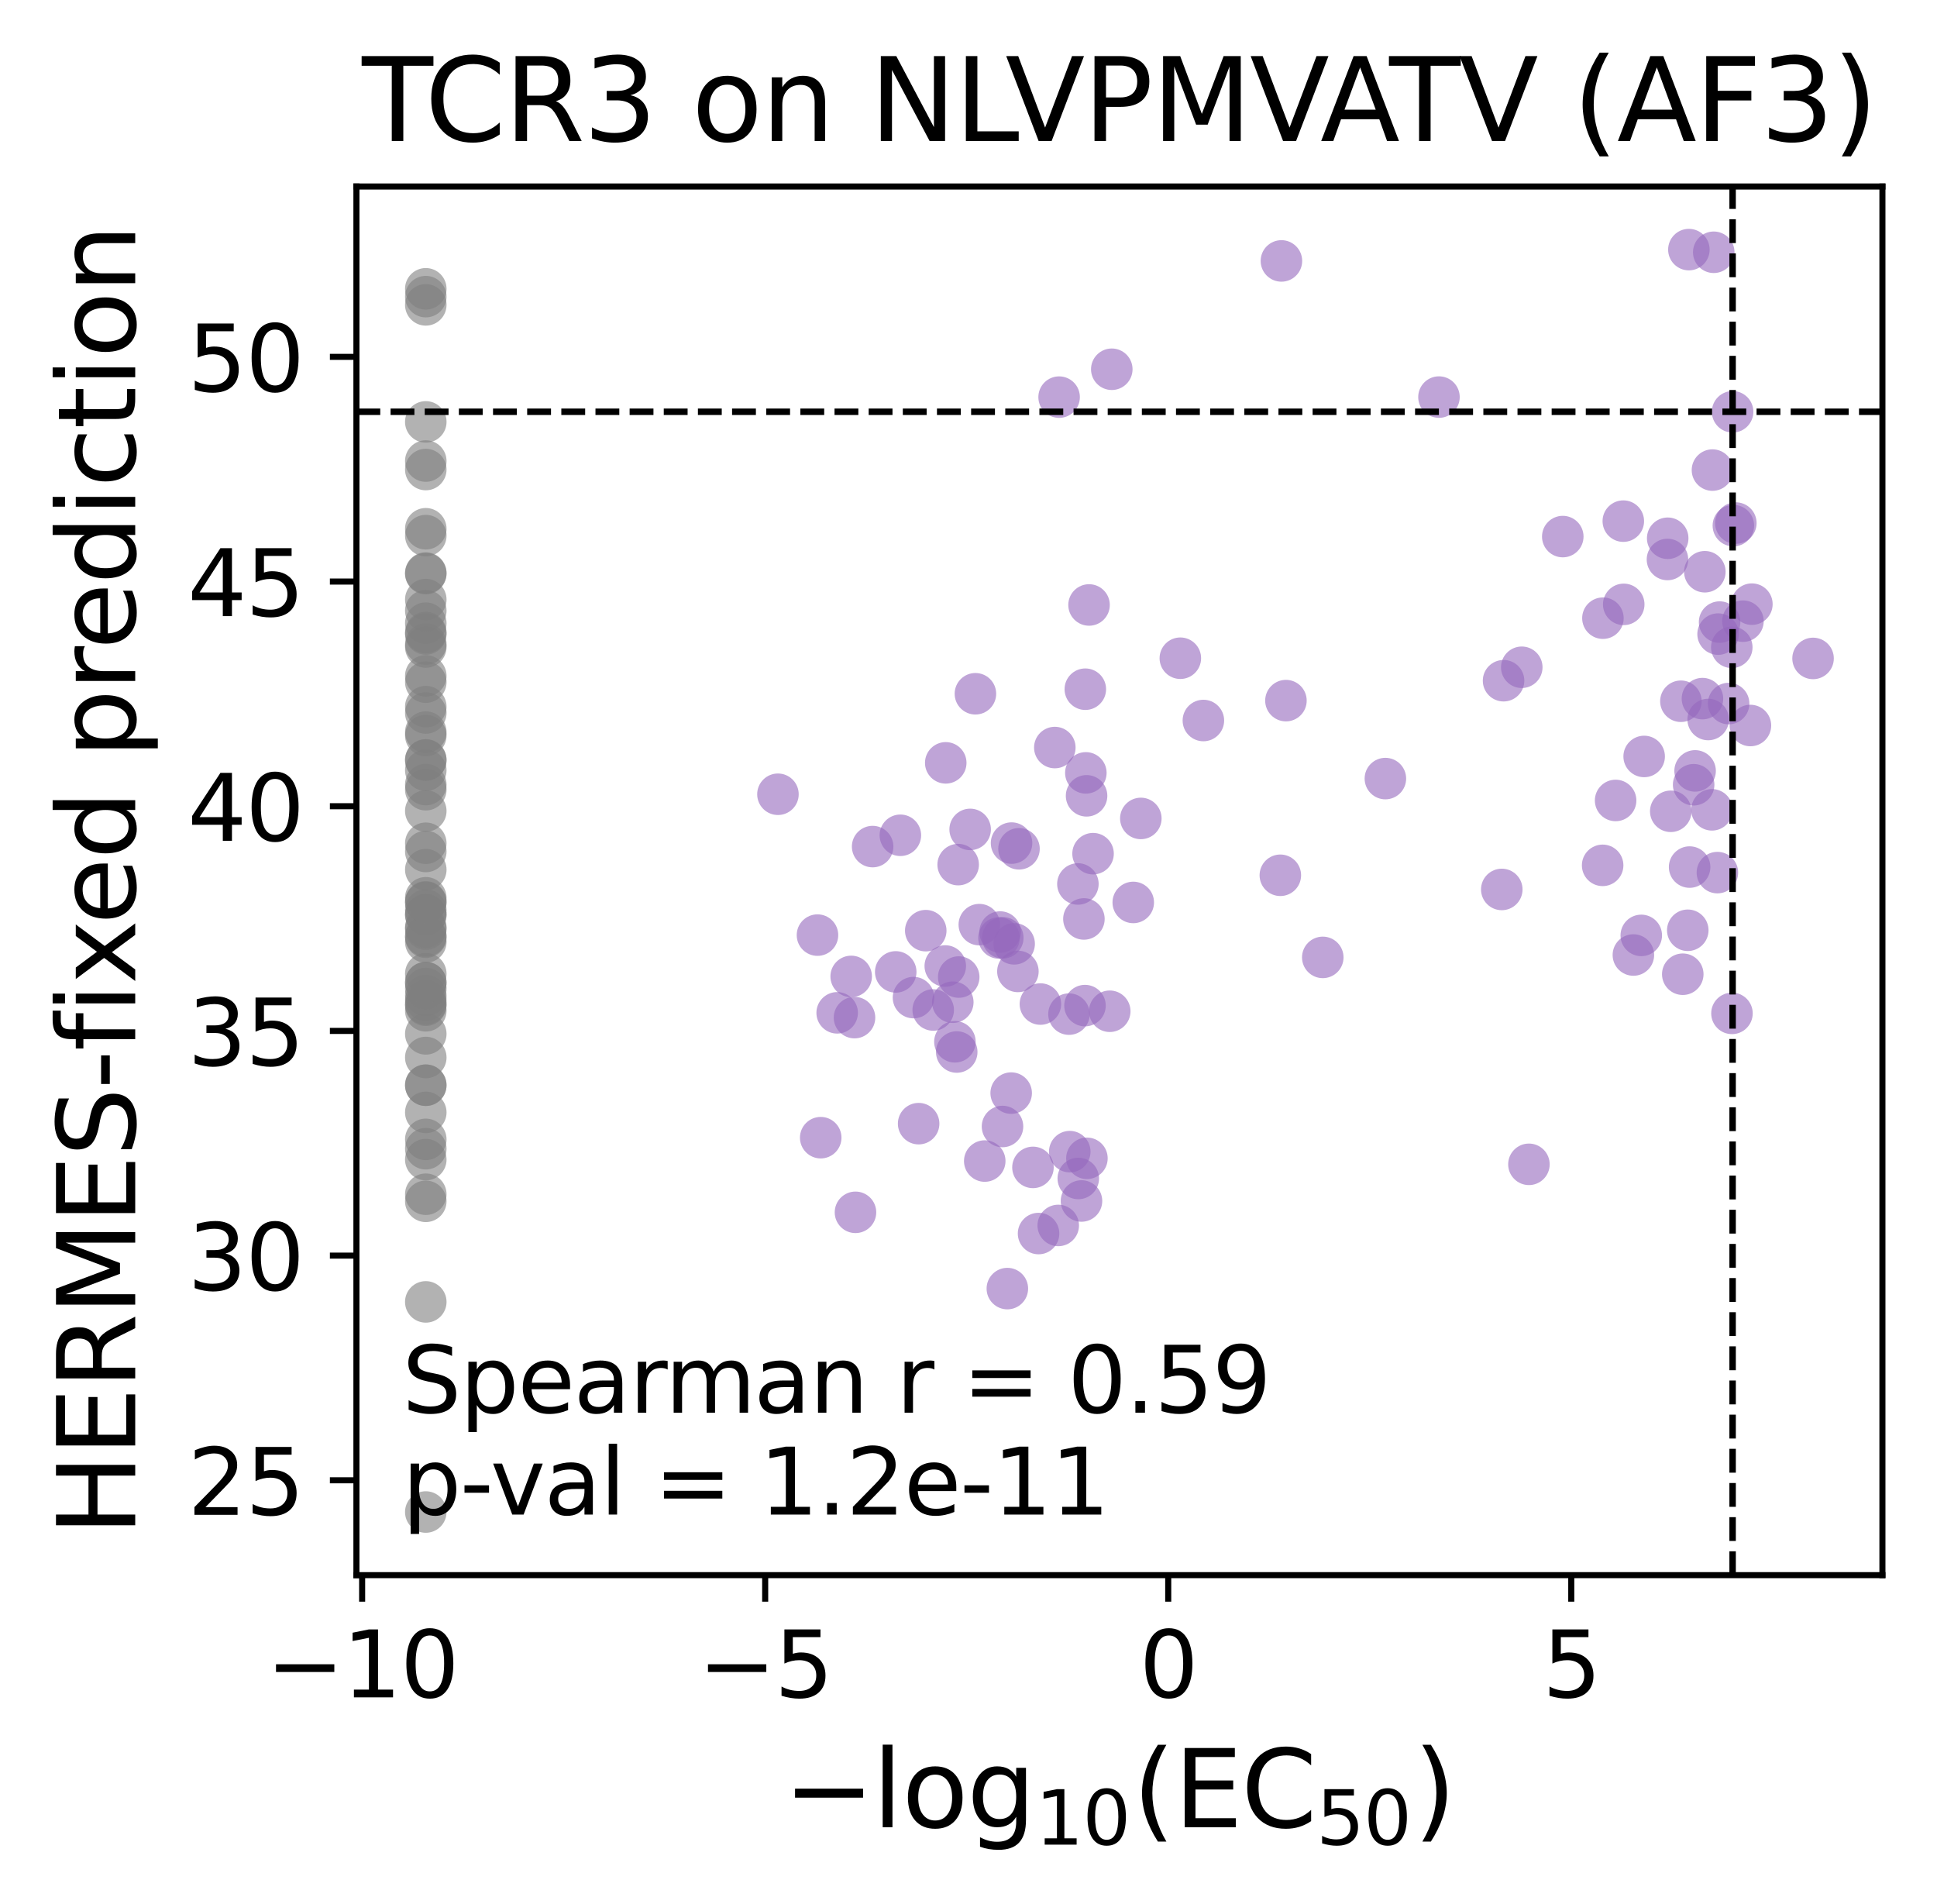 <?xml version="1.0" encoding="utf-8" standalone="no"?>
<!DOCTYPE svg PUBLIC "-//W3C//DTD SVG 1.1//EN"
  "http://www.w3.org/Graphics/SVG/1.1/DTD/svg11.dtd">
<svg xmlns:xlink="http://www.w3.org/1999/xlink" width="255.529pt" height="251.151pt" viewBox="0 0 255.529 251.151" xmlns="http://www.w3.org/2000/svg" version="1.1">
 <defs>
  <style type="text/css">*{stroke-linejoin: round; stroke-linecap: butt}</style>
 </defs>
 <g id="figure_1">
  <g id="patch_1">
   <path d="M 0 251.151 
L 255.529 251.151 
L 255.529 0 
L 0 0 
z
" style="fill: #ffffff"/>
  </g>
  <g id="axes_1">
   <g id="patch_2">
    <path d="M 47.019 207.758 
L 248.329 207.758 
L 248.329 24.598 
L 47.019 24.598 
z
" style="fill: #ffffff"/>
   </g>
   <g id="PathCollection_1">
    <defs>
     <path id="C0_0_b2552337c3" d="M 0 2.739 
C 0.726 2.739 1.423 2.45 1.936 1.936 
C 2.45 1.423 2.739 0.726 2.739 -0 
C 2.739 -0.726 2.45 -1.423 1.936 -1.936 
C 1.423 -2.45 0.726 -2.739 0 -2.739 
C -0.726 -2.739 -1.423 -2.45 -1.936 -1.936 
C -2.45 -1.423 -2.739 -0.726 -2.739 0 
C -2.739 0.726 -2.45 1.423 -1.936 1.936 
C -1.423 2.45 -0.726 2.739 0 2.739 
z
"/>
    </defs>
    <g clip-path="url(#pc5daac4955)">
     <use xlink:href="#C0_0_b2552337c3" x="139.719" y="52.381" style="fill: #9467bd; fill-opacity: 0.6"/>
    </g>
    <g clip-path="url(#pc5daac4955)">
     <use xlink:href="#C0_0_b2552337c3" x="189.829" y="52.375" style="fill: #9467bd; fill-opacity: 0.6"/>
    </g>
    <g clip-path="url(#pc5daac4955)">
     <use xlink:href="#C0_0_b2552337c3" x="146.667" y="48.703" style="fill: #9467bd; fill-opacity: 0.6"/>
    </g>
    <g clip-path="url(#pc5daac4955)">
     <use xlink:href="#C0_0_b2552337c3" x="206.161" y="70.774" style="fill: #9467bd; fill-opacity: 0.6"/>
    </g>
    <g clip-path="url(#pc5daac4955)">
     <use xlink:href="#C0_0_b2552337c3" x="169.045" y="34.416" style="fill: #9467bd; fill-opacity: 0.6"/>
    </g>
    <g clip-path="url(#pc5daac4955)">
     <use xlink:href="#C0_0_b2552337c3" x="222.798" y="32.923" style="fill: #9467bd; fill-opacity: 0.6"/>
    </g>
    <g clip-path="url(#pc5daac4955)">
     <use xlink:href="#C0_0_b2552337c3" x="228.566" y="54.314" style="fill: #9467bd; fill-opacity: 0.6"/>
    </g>
    <g clip-path="url(#pc5daac4955)">
     <use xlink:href="#C0_0_b2552337c3" x="141.02" y="133.76" style="fill: #9467bd; fill-opacity: 0.6"/>
    </g>
    <g clip-path="url(#pc5daac4955)">
     <use xlink:href="#C0_0_b2552337c3" x="144.196" y="112.598" style="fill: #9467bd; fill-opacity: 0.6"/>
    </g>
    <g clip-path="url(#pc5daac4955)">
     <use xlink:href="#C0_0_b2552337c3" x="122.125" y="122.752" style="fill: #9467bd; fill-opacity: 0.6"/>
    </g>
    <g clip-path="url(#pc5daac4955)">
     <use xlink:href="#C0_0_b2552337c3" x="139.152" y="98.6" style="fill: #9467bd; fill-opacity: 0.6"/>
    </g>
    <g clip-path="url(#pc5daac4955)">
     <use xlink:href="#C0_0_b2552337c3" x="133.787" y="124.489" style="fill: #9467bd; fill-opacity: 0.6"/>
    </g>
    <g clip-path="url(#pc5daac4955)">
     <use xlink:href="#C0_0_b2552337c3" x="129.908" y="153.14" style="fill: #9467bd; fill-opacity: 0.6"/>
    </g>
    <g clip-path="url(#pc5daac4955)">
     <use xlink:href="#C0_0_b2552337c3" x="115.118" y="111.663" style="fill: #9467bd; fill-opacity: 0.6"/>
    </g>
    <g clip-path="url(#pc5daac4955)">
     <use xlink:href="#C0_0_b2552337c3" x="220.406" y="107.008" style="fill: #9467bd; fill-opacity: 0.6"/>
    </g>
    <g clip-path="url(#pc5daac4955)">
     <use xlink:href="#C0_0_b2552337c3" x="134.427" y="111.955" style="fill: #9467bd; fill-opacity: 0.6"/>
    </g>
    <g clip-path="url(#pc5daac4955)">
     <use xlink:href="#C0_0_b2552337c3" x="226.849" y="82.052" style="fill: #9467bd; fill-opacity: 0.6"/>
    </g>
    <g clip-path="url(#pc5daac4955)">
     <use xlink:href="#C0_0_b2552337c3" x="118.776" y="110.172" style="fill: #9467bd; fill-opacity: 0.6"/>
    </g>
    <g clip-path="url(#pc5daac4955)">
     <use xlink:href="#C0_0_b2552337c3" x="125.972" y="137.411" style="fill: #9467bd; fill-opacity: 0.6"/>
    </g>
    <g clip-path="url(#pc5daac4955)">
     <use xlink:href="#C0_0_b2552337c3" x="143.176" y="90.904" style="fill: #9467bd; fill-opacity: 0.6"/>
    </g>
    <g clip-path="url(#pc5daac4955)">
     <use xlink:href="#C0_0_b2552337c3" x="107.842" y="123.339" style="fill: #9467bd; fill-opacity: 0.6"/>
    </g>
    <g clip-path="url(#pc5daac4955)">
     <use xlink:href="#C0_0_b2552337c3" x="137.25" y="132.432" style="fill: #9467bd; fill-opacity: 0.6"/>
    </g>
    <g clip-path="url(#pc5daac4955)">
     <use xlink:href="#C0_0_b2552337c3" x="133.444" y="111.202" style="fill: #9467bd; fill-opacity: 0.6"/>
    </g>
    <g clip-path="url(#pc5daac4955)">
     <use xlink:href="#C0_0_b2552337c3" x="131.936" y="122.934" style="fill: #9467bd; fill-opacity: 0.6"/>
    </g>
    <g clip-path="url(#pc5daac4955)">
     <use xlink:href="#C0_0_b2552337c3" x="121.186" y="148.208" style="fill: #9467bd; fill-opacity: 0.6"/>
    </g>
    <g clip-path="url(#pc5daac4955)">
     <use xlink:href="#C0_0_b2552337c3" x="112.288" y="128.788" style="fill: #9467bd; fill-opacity: 0.6"/>
    </g>
    <g clip-path="url(#pc5daac4955)">
     <use xlink:href="#C0_0_b2552337c3" x="155.71" y="86.818" style="fill: #9467bd; fill-opacity: 0.6"/>
    </g>
    <g clip-path="url(#pc5daac4955)">
     <use xlink:href="#C0_0_b2552337c3" x="219.972" y="73.795" style="fill: #9467bd; fill-opacity: 0.6"/>
    </g>
    <g clip-path="url(#pc5daac4955)">
     <use xlink:href="#C0_0_b2552337c3" x="143.667" y="79.794" style="fill: #9467bd; fill-opacity: 0.6"/>
    </g>
    <g clip-path="url(#pc5daac4955)">
     <use xlink:href="#C0_0_b2552337c3" x="228.666" y="69.329" style="fill: #9467bd; fill-opacity: 0.6"/>
    </g>
    <g clip-path="url(#pc5daac4955)">
     <use xlink:href="#C0_0_b2552337c3" x="143.245" y="101.941" style="fill: #9467bd; fill-opacity: 0.6"/>
    </g>
    <g clip-path="url(#pc5daac4955)">
     <use xlink:href="#C0_0_b2552337c3" x="229.93" y="81.93" style="fill: #9467bd; fill-opacity: 0.6"/>
    </g>
    <g clip-path="url(#pc5daac4955)">
     <use xlink:href="#C0_0_b2552337c3" x="228.457" y="85.377" style="fill: #9467bd; fill-opacity: 0.6"/>
    </g>
    <g clip-path="url(#pc5daac4955)">
     <use xlink:href="#C0_0_b2552337c3" x="168.902" y="115.447" style="fill: #9467bd; fill-opacity: 0.6"/>
    </g>
    <g clip-path="url(#pc5daac4955)">
     <use xlink:href="#C0_0_b2552337c3" x="226.649" y="83.636" style="fill: #9467bd; fill-opacity: 0.6"/>
    </g>
    <g clip-path="url(#pc5daac4955)">
     <use xlink:href="#C0_0_b2552337c3" x="150.498" y="107.95" style="fill: #9467bd; fill-opacity: 0.6"/>
    </g>
    <g clip-path="url(#pc5daac4955)">
     <use xlink:href="#C0_0_b2552337c3" x="214.203" y="79.715" style="fill: #9467bd; fill-opacity: 0.6"/>
    </g>
    <g clip-path="url(#pc5daac4955)">
     <use xlink:href="#C0_0_b2552337c3" x="134.282" y="128.13" style="fill: #9467bd; fill-opacity: 0.6"/>
    </g>
    <g clip-path="url(#pc5daac4955)">
     <use xlink:href="#C0_0_b2552337c3" x="213.132" y="105.579" style="fill: #9467bd; fill-opacity: 0.6"/>
    </g>
    <g clip-path="url(#pc5daac4955)">
     <use xlink:href="#C0_0_b2552337c3" x="198.115" y="117.316" style="fill: #9467bd; fill-opacity: 0.6"/>
    </g>
    <g clip-path="url(#pc5daac4955)">
     <use xlink:href="#C0_0_b2552337c3" x="174.501" y="126.278" style="fill: #9467bd; fill-opacity: 0.6"/>
    </g>
    <g clip-path="url(#pc5daac4955)">
     <use xlink:href="#C0_0_b2552337c3" x="123.109" y="133.215" style="fill: #9467bd; fill-opacity: 0.6"/>
    </g>
    <g clip-path="url(#pc5daac4955)">
     <use xlink:href="#C0_0_b2552337c3" x="228.481" y="133.663" style="fill: #9467bd; fill-opacity: 0.6"/>
    </g>
    <g clip-path="url(#pc5daac4955)">
     <use xlink:href="#C0_0_b2552337c3" x="142.248" y="155.438" style="fill: #9467bd; fill-opacity: 0.6"/>
    </g>
    <g clip-path="url(#pc5daac4955)">
     <use xlink:href="#C0_0_b2552337c3" x="137.007" y="162.702" style="fill: #9467bd; fill-opacity: 0.6"/>
    </g>
    <g clip-path="url(#pc5daac4955)">
     <use xlink:href="#C0_0_b2552337c3" x="143.388" y="152.779" style="fill: #9467bd; fill-opacity: 0.6"/>
    </g>
    <g clip-path="url(#pc5daac4955)">
     <use xlink:href="#C0_0_b2552337c3" x="201.696" y="153.572" style="fill: #9467bd; fill-opacity: 0.6"/>
    </g>
    <g clip-path="url(#pc5daac4955)">
     <use xlink:href="#C0_0_b2552337c3" x="112.855" y="159.903" style="fill: #9467bd; fill-opacity: 0.6"/>
    </g>
    <g clip-path="url(#pc5daac4955)">
     <use xlink:href="#C0_0_b2552337c3" x="216.898" y="99.775" style="fill: #9467bd; fill-opacity: 0.6"/>
    </g>
    <g clip-path="url(#pc5daac4955)">
     <use xlink:href="#C0_0_b2552337c3" x="132.89" y="169.963" style="fill: #9467bd; fill-opacity: 0.6"/>
    </g>
    <g clip-path="url(#pc5daac4955)">
     <use xlink:href="#C0_0_b2552337c3" x="142.196" y="116.593" style="fill: #9467bd; fill-opacity: 0.6"/>
    </g>
    <g clip-path="url(#pc5daac4955)">
     <use xlink:href="#C0_0_b2552337c3" x="102.627" y="104.761" style="fill: #9467bd; fill-opacity: 0.6"/>
    </g>
    <g clip-path="url(#pc5daac4955)">
     <use xlink:href="#C0_0_b2552337c3" x="143.341" y="104.967" style="fill: #9467bd; fill-opacity: 0.6"/>
    </g>
    <g clip-path="url(#pc5daac4955)">
     <use xlink:href="#C0_0_b2552337c3" x="230.917" y="95.693" style="fill: #9467bd; fill-opacity: 0.6"/>
    </g>
    <g clip-path="url(#pc5daac4955)">
     <use xlink:href="#C0_0_b2552337c3" x="110.439" y="133.59" style="fill: #9467bd; fill-opacity: 0.6"/>
    </g>
    <g clip-path="url(#pc5daac4955)">
     <use xlink:href="#C0_0_b2552337c3" x="228.993" y="68.992" style="fill: #9467bd; fill-opacity: 0.6"/>
    </g>
    <g clip-path="url(#pc5daac4955)">
     <use xlink:href="#C0_0_b2552337c3" x="126.401" y="114.041" style="fill: #9467bd; fill-opacity: 0.6"/>
    </g>
    <g clip-path="url(#pc5daac4955)">
     <use xlink:href="#C0_0_b2552337c3" x="228.041" y="92.796" style="fill: #9467bd; fill-opacity: 0.6"/>
    </g>
    <g clip-path="url(#pc5daac4955)">
     <use xlink:href="#C0_0_b2552337c3" x="223.426" y="103.505" style="fill: #9467bd; fill-opacity: 0.6"/>
    </g>
    <g clip-path="url(#pc5daac4955)">
     <use xlink:href="#C0_0_b2552337c3" x="158.75" y="95.034" style="fill: #9467bd; fill-opacity: 0.6"/>
    </g>
    <g clip-path="url(#pc5daac4955)">
     <use xlink:href="#C0_0_b2552337c3" x="149.499" y="119.03" style="fill: #9467bd; fill-opacity: 0.6"/>
    </g>
    <g clip-path="url(#pc5daac4955)">
     <use xlink:href="#C0_0_b2552337c3" x="225.342" y="94.902" style="fill: #9467bd; fill-opacity: 0.6"/>
    </g>
    <g clip-path="url(#pc5daac4955)">
     <use xlink:href="#C0_0_b2552337c3" x="214.147" y="68.736" style="fill: #9467bd; fill-opacity: 0.6"/>
    </g>
    <g clip-path="url(#pc5daac4955)">
     <use xlink:href="#C0_0_b2552337c3" x="133.394" y="144.177" style="fill: #9467bd; fill-opacity: 0.6"/>
    </g>
    <g clip-path="url(#pc5daac4955)">
     <use xlink:href="#C0_0_b2552337c3" x="146.398" y="133.382" style="fill: #9467bd; fill-opacity: 0.6"/>
    </g>
    <g clip-path="url(#pc5daac4955)">
     <use xlink:href="#C0_0_b2552337c3" x="231.109" y="79.686" style="fill: #9467bd; fill-opacity: 0.6"/>
    </g>
    <g clip-path="url(#pc5daac4955)">
     <use xlink:href="#C0_0_b2552337c3" x="200.752" y="88.012" style="fill: #9467bd; fill-opacity: 0.6"/>
    </g>
    <g clip-path="url(#pc5daac4955)">
     <use xlink:href="#C0_0_b2552337c3" x="223.618" y="101.68" style="fill: #9467bd; fill-opacity: 0.6"/>
    </g>
    <g clip-path="url(#pc5daac4955)">
     <use xlink:href="#C0_0_b2552337c3" x="128.677" y="91.506" style="fill: #9467bd; fill-opacity: 0.6"/>
    </g>
    <g clip-path="url(#pc5daac4955)">
     <use xlink:href="#C0_0_b2552337c3" x="211.421" y="114.137" style="fill: #9467bd; fill-opacity: 0.6"/>
    </g>
    <g clip-path="url(#pc5daac4955)">
     <use xlink:href="#C0_0_b2552337c3" x="222.651" y="122.701" style="fill: #9467bd; fill-opacity: 0.6"/>
    </g>
    <g clip-path="url(#pc5daac4955)">
     <use xlink:href="#C0_0_b2552337c3" x="226.559" y="115.096" style="fill: #9467bd; fill-opacity: 0.6"/>
    </g>
    <g clip-path="url(#pc5daac4955)">
     <use xlink:href="#C0_0_b2552337c3" x="224.587" y="92.146" style="fill: #9467bd; fill-opacity: 0.6"/>
    </g>
    <g clip-path="url(#pc5daac4955)">
     <use xlink:href="#C0_0_b2552337c3" x="225.841" y="106.814" style="fill: #9467bd; fill-opacity: 0.6"/>
    </g>
    <g clip-path="url(#pc5daac4955)">
     <use xlink:href="#C0_0_b2552337c3" x="226.078" y="33.274" style="fill: #9467bd; fill-opacity: 0.6"/>
    </g>
    <g clip-path="url(#pc5daac4955)">
     <use xlink:href="#C0_0_b2552337c3" x="225.908" y="62.003" style="fill: #9467bd; fill-opacity: 0.6"/>
    </g>
    <g clip-path="url(#pc5daac4955)">
     <use xlink:href="#C0_0_b2552337c3" x="182.76" y="102.693" style="fill: #9467bd; fill-opacity: 0.6"/>
    </g>
    <g clip-path="url(#pc5daac4955)">
     <use xlink:href="#C0_0_b2552337c3" x="211.458" y="81.537" style="fill: #9467bd; fill-opacity: 0.6"/>
    </g>
    <g clip-path="url(#pc5daac4955)">
     <use xlink:href="#C0_0_b2552337c3" x="220.003" y="70.995" style="fill: #9467bd; fill-opacity: 0.6"/>
    </g>
    <g clip-path="url(#pc5daac4955)">
     <use xlink:href="#C0_0_b2552337c3" x="169.641" y="92.411" style="fill: #9467bd; fill-opacity: 0.6"/>
    </g>
    <g clip-path="url(#pc5daac4955)">
     <use xlink:href="#C0_0_b2552337c3" x="222.894" y="114.365" style="fill: #9467bd; fill-opacity: 0.6"/>
    </g>
    <g clip-path="url(#pc5daac4955)">
     <use xlink:href="#C0_0_b2552337c3" x="143.132" y="132.637" style="fill: #9467bd; fill-opacity: 0.6"/>
    </g>
    <g clip-path="url(#pc5daac4955)">
     <use xlink:href="#C0_0_b2552337c3" x="142.99" y="121.208" style="fill: #9467bd; fill-opacity: 0.6"/>
    </g>
    <g clip-path="url(#pc5daac4955)">
     <use xlink:href="#C0_0_b2552337c3" x="215.476" y="125.964" style="fill: #9467bd; fill-opacity: 0.6"/>
    </g>
    <g clip-path="url(#pc5daac4955)">
     <use xlink:href="#C0_0_b2552337c3" x="221.744" y="92.493" style="fill: #9467bd; fill-opacity: 0.6"/>
    </g>
    <g clip-path="url(#pc5daac4955)">
     <use xlink:href="#C0_0_b2552337c3" x="221.991" y="128.499" style="fill: #9467bd; fill-opacity: 0.6"/>
    </g>
    <g clip-path="url(#pc5daac4955)">
     <use xlink:href="#C0_0_b2552337c3" x="224.902" y="75.411" style="fill: #9467bd; fill-opacity: 0.6"/>
    </g>
    <g clip-path="url(#pc5daac4955)">
     <use xlink:href="#C0_0_b2552337c3" x="198.35" y="89.784" style="fill: #9467bd; fill-opacity: 0.6"/>
    </g>
    <g clip-path="url(#pc5daac4955)">
     <use xlink:href="#C0_0_b2552337c3" x="142.67" y="158.408" style="fill: #9467bd; fill-opacity: 0.6"/>
    </g>
    <g clip-path="url(#pc5daac4955)">
     <use xlink:href="#C0_0_b2552337c3" x="132.288" y="123.694" style="fill: #9467bd; fill-opacity: 0.6"/>
    </g>
    <g clip-path="url(#pc5daac4955)">
     <use xlink:href="#C0_0_b2552337c3" x="127.983" y="109.398" style="fill: #9467bd; fill-opacity: 0.6"/>
    </g>
    <g clip-path="url(#pc5daac4955)">
     <use xlink:href="#C0_0_b2552337c3" x="120.507" y="131.582" style="fill: #9467bd; fill-opacity: 0.6"/>
    </g>
    <g clip-path="url(#pc5daac4955)">
     <use xlink:href="#C0_0_b2552337c3" x="118.165" y="128.193" style="fill: #9467bd; fill-opacity: 0.6"/>
    </g>
    <g clip-path="url(#pc5daac4955)">
     <use xlink:href="#C0_0_b2552337c3" x="141.123" y="151.899" style="fill: #9467bd; fill-opacity: 0.6"/>
    </g>
    <g clip-path="url(#pc5daac4955)">
     <use xlink:href="#C0_0_b2552337c3" x="132.251" y="148.582" style="fill: #9467bd; fill-opacity: 0.6"/>
    </g>
    <g clip-path="url(#pc5daac4955)">
     <use xlink:href="#C0_0_b2552337c3" x="108.269" y="150.058" style="fill: #9467bd; fill-opacity: 0.6"/>
    </g>
    <g clip-path="url(#pc5daac4955)">
     <use xlink:href="#C0_0_b2552337c3" x="239.179" y="86.846" style="fill: #9467bd; fill-opacity: 0.6"/>
    </g>
    <g clip-path="url(#pc5daac4955)">
     <use xlink:href="#C0_0_b2552337c3" x="112.727" y="134.221" style="fill: #9467bd; fill-opacity: 0.6"/>
    </g>
    <g clip-path="url(#pc5daac4955)">
     <use xlink:href="#C0_0_b2552337c3" x="129.191" y="121.958" style="fill: #9467bd; fill-opacity: 0.6"/>
    </g>
    <g clip-path="url(#pc5daac4955)">
     <use xlink:href="#C0_0_b2552337c3" x="126.474" y="128.87" style="fill: #9467bd; fill-opacity: 0.6"/>
    </g>
    <g clip-path="url(#pc5daac4955)">
     <use xlink:href="#C0_0_b2552337c3" x="131.784" y="123.715" style="fill: #9467bd; fill-opacity: 0.6"/>
    </g>
    <g clip-path="url(#pc5daac4955)">
     <use xlink:href="#C0_0_b2552337c3" x="126.213" y="138.758" style="fill: #9467bd; fill-opacity: 0.6"/>
    </g>
    <g clip-path="url(#pc5daac4955)">
     <use xlink:href="#C0_0_b2552337c3" x="124.701" y="127.414" style="fill: #9467bd; fill-opacity: 0.6"/>
    </g>
    <g clip-path="url(#pc5daac4955)">
     <use xlink:href="#C0_0_b2552337c3" x="125.693" y="132.19" style="fill: #9467bd; fill-opacity: 0.6"/>
    </g>
    <g clip-path="url(#pc5daac4955)">
     <use xlink:href="#C0_0_b2552337c3" x="216.517" y="123.377" style="fill: #9467bd; fill-opacity: 0.6"/>
    </g>
    <g clip-path="url(#pc5daac4955)">
     <use xlink:href="#C0_0_b2552337c3" x="124.763" y="100.618" style="fill: #9467bd; fill-opacity: 0.6"/>
    </g>
    <g clip-path="url(#pc5daac4955)">
     <use xlink:href="#C0_0_b2552337c3" x="139.603" y="161.635" style="fill: #9467bd; fill-opacity: 0.6"/>
    </g>
    <g clip-path="url(#pc5daac4955)">
     <use xlink:href="#C0_0_b2552337c3" x="136.268" y="153.978" style="fill: #9467bd; fill-opacity: 0.6"/>
    </g>
   </g>
   <g id="PathCollection_2">
    <defs>
     <path id="C1_0_525796057b" d="M 0 2.739 
C 0.726 2.739 1.423 2.45 1.936 1.936 
C 2.45 1.423 2.739 0.726 2.739 -0 
C 2.739 -0.726 2.45 -1.423 1.936 -1.936 
C 1.423 -2.45 0.726 -2.739 0 -2.739 
C -0.726 -2.739 -1.423 -2.45 -1.936 -1.936 
C -2.45 -1.423 -2.739 -0.726 -2.739 0 
C -2.739 0.726 -2.45 1.423 -1.936 1.936 
C -1.423 2.45 -0.726 2.739 0 2.739 
z
"/>
    </defs>
    <g clip-path="url(#pc5daac4955)">
     <use xlink:href="#C1_0_525796057b" x="56.17" y="39.126" style="fill: #7f7f7f; fill-opacity: 0.6"/>
    </g>
    <g clip-path="url(#pc5daac4955)">
     <use xlink:href="#C1_0_525796057b" x="56.17" y="40.212" style="fill: #7f7f7f; fill-opacity: 0.6"/>
    </g>
    <g clip-path="url(#pc5daac4955)">
     <use xlink:href="#C1_0_525796057b" x="56.17" y="61.932" style="fill: #7f7f7f; fill-opacity: 0.6"/>
    </g>
    <g clip-path="url(#pc5daac4955)">
     <use xlink:href="#C1_0_525796057b" x="56.17" y="89.144" style="fill: #7f7f7f; fill-opacity: 0.6"/>
    </g>
    <g clip-path="url(#pc5daac4955)">
     <use xlink:href="#C1_0_525796057b" x="56.17" y="55.647" style="fill: #7f7f7f; fill-opacity: 0.6"/>
    </g>
    <g clip-path="url(#pc5daac4955)">
     <use xlink:href="#C1_0_525796057b" x="56.17" y="85.339" style="fill: #7f7f7f; fill-opacity: 0.6"/>
    </g>
    <g clip-path="url(#pc5daac4955)">
     <use xlink:href="#C1_0_525796057b" x="56.17" y="79.079" style="fill: #7f7f7f; fill-opacity: 0.6"/>
    </g>
    <g clip-path="url(#pc5daac4955)">
     <use xlink:href="#C1_0_525796057b" x="56.17" y="69.742" style="fill: #7f7f7f; fill-opacity: 0.6"/>
    </g>
    <g clip-path="url(#pc5daac4955)">
     <use xlink:href="#C1_0_525796057b" x="56.17" y="75.58" style="fill: #7f7f7f; fill-opacity: 0.6"/>
    </g>
    <g clip-path="url(#pc5daac4955)">
     <use xlink:href="#C1_0_525796057b" x="56.17" y="82.194" style="fill: #7f7f7f; fill-opacity: 0.6"/>
    </g>
    <g clip-path="url(#pc5daac4955)">
     <use xlink:href="#C1_0_525796057b" x="56.17" y="38.093" style="fill: #7f7f7f; fill-opacity: 0.6"/>
    </g>
    <g clip-path="url(#pc5daac4955)">
     <use xlink:href="#C1_0_525796057b" x="56.17" y="101.596" style="fill: #7f7f7f; fill-opacity: 0.6"/>
    </g>
    <g clip-path="url(#pc5daac4955)">
     <use xlink:href="#C1_0_525796057b" x="56.17" y="89.974" style="fill: #7f7f7f; fill-opacity: 0.6"/>
    </g>
    <g clip-path="url(#pc5daac4955)">
     <use xlink:href="#C1_0_525796057b" x="56.17" y="83.621" style="fill: #7f7f7f; fill-opacity: 0.6"/>
    </g>
    <g clip-path="url(#pc5daac4955)">
     <use xlink:href="#C1_0_525796057b" x="56.17" y="120.644" style="fill: #7f7f7f; fill-opacity: 0.6"/>
    </g>
    <g clip-path="url(#pc5daac4955)">
     <use xlink:href="#C1_0_525796057b" x="56.17" y="120.655" style="fill: #7f7f7f; fill-opacity: 0.6"/>
    </g>
    <g clip-path="url(#pc5daac4955)">
     <use xlink:href="#C1_0_525796057b" x="56.17" y="111.222" style="fill: #7f7f7f; fill-opacity: 0.6"/>
    </g>
    <g clip-path="url(#pc5daac4955)">
     <use xlink:href="#C1_0_525796057b" x="56.17" y="83.432" style="fill: #7f7f7f; fill-opacity: 0.6"/>
    </g>
    <g clip-path="url(#pc5daac4955)">
     <use xlink:href="#C1_0_525796057b" x="56.17" y="84.946" style="fill: #7f7f7f; fill-opacity: 0.6"/>
    </g>
    <g clip-path="url(#pc5daac4955)">
     <use xlink:href="#C1_0_525796057b" x="56.17" y="120.041" style="fill: #7f7f7f; fill-opacity: 0.6"/>
    </g>
    <g clip-path="url(#pc5daac4955)">
     <use xlink:href="#C1_0_525796057b" x="56.17" y="171.718" style="fill: #7f7f7f; fill-opacity: 0.6"/>
    </g>
    <g clip-path="url(#pc5daac4955)">
     <use xlink:href="#C1_0_525796057b" x="56.17" y="158.452" style="fill: #7f7f7f; fill-opacity: 0.6"/>
    </g>
    <g clip-path="url(#pc5daac4955)">
     <use xlink:href="#C1_0_525796057b" x="56.17" y="128.434" style="fill: #7f7f7f; fill-opacity: 0.6"/>
    </g>
    <g clip-path="url(#pc5daac4955)">
     <use xlink:href="#C1_0_525796057b" x="56.17" y="136.366" style="fill: #7f7f7f; fill-opacity: 0.6"/>
    </g>
    <g clip-path="url(#pc5daac4955)">
     <use xlink:href="#C1_0_525796057b" x="56.17" y="133.322" style="fill: #7f7f7f; fill-opacity: 0.6"/>
    </g>
    <g clip-path="url(#pc5daac4955)">
     <use xlink:href="#C1_0_525796057b" x="56.17" y="151.515" style="fill: #7f7f7f; fill-opacity: 0.6"/>
    </g>
    <g clip-path="url(#pc5daac4955)">
     <use xlink:href="#C1_0_525796057b" x="56.17" y="199.432" style="fill: #7f7f7f; fill-opacity: 0.6"/>
    </g>
    <g clip-path="url(#pc5daac4955)">
     <use xlink:href="#C1_0_525796057b" x="56.17" y="143.137" style="fill: #7f7f7f; fill-opacity: 0.6"/>
    </g>
    <g clip-path="url(#pc5daac4955)">
     <use xlink:href="#C1_0_525796057b" x="56.17" y="118.955" style="fill: #7f7f7f; fill-opacity: 0.6"/>
    </g>
    <g clip-path="url(#pc5daac4955)">
     <use xlink:href="#C1_0_525796057b" x="56.17" y="80.549" style="fill: #7f7f7f; fill-opacity: 0.6"/>
    </g>
    <g clip-path="url(#pc5daac4955)">
     <use xlink:href="#C1_0_525796057b" x="56.17" y="103.488" style="fill: #7f7f7f; fill-opacity: 0.6"/>
    </g>
    <g clip-path="url(#pc5daac4955)">
     <use xlink:href="#C1_0_525796057b" x="56.17" y="157.516" style="fill: #7f7f7f; fill-opacity: 0.6"/>
    </g>
    <g clip-path="url(#pc5daac4955)">
     <use xlink:href="#C1_0_525796057b" x="56.17" y="97.018" style="fill: #7f7f7f; fill-opacity: 0.6"/>
    </g>
    <g clip-path="url(#pc5daac4955)">
     <use xlink:href="#C1_0_525796057b" x="56.17" y="75.659" style="fill: #7f7f7f; fill-opacity: 0.6"/>
    </g>
    <g clip-path="url(#pc5daac4955)">
     <use xlink:href="#C1_0_525796057b" x="56.17" y="96.562" style="fill: #7f7f7f; fill-opacity: 0.6"/>
    </g>
    <g clip-path="url(#pc5daac4955)">
     <use xlink:href="#C1_0_525796057b" x="56.17" y="143.137" style="fill: #7f7f7f; fill-opacity: 0.6"/>
    </g>
    <g clip-path="url(#pc5daac4955)">
     <use xlink:href="#C1_0_525796057b" x="56.17" y="60.812" style="fill: #7f7f7f; fill-opacity: 0.6"/>
    </g>
    <g clip-path="url(#pc5daac4955)">
     <use xlink:href="#C1_0_525796057b" x="56.17" y="70.647" style="fill: #7f7f7f; fill-opacity: 0.6"/>
    </g>
    <g clip-path="url(#pc5daac4955)">
     <use xlink:href="#C1_0_525796057b" x="56.17" y="139.482" style="fill: #7f7f7f; fill-opacity: 0.6"/>
    </g>
    <g clip-path="url(#pc5daac4955)">
     <use xlink:href="#C1_0_525796057b" x="56.17" y="114.709" style="fill: #7f7f7f; fill-opacity: 0.6"/>
    </g>
    <g clip-path="url(#pc5daac4955)">
     <use xlink:href="#C1_0_525796057b" x="56.17" y="129.614" style="fill: #7f7f7f; fill-opacity: 0.6"/>
    </g>
    <g clip-path="url(#pc5daac4955)">
     <use xlink:href="#C1_0_525796057b" x="56.17" y="106.968" style="fill: #7f7f7f; fill-opacity: 0.6"/>
    </g>
    <g clip-path="url(#pc5daac4955)">
     <use xlink:href="#C1_0_525796057b" x="56.17" y="104.161" style="fill: #7f7f7f; fill-opacity: 0.6"/>
    </g>
    <g clip-path="url(#pc5daac4955)">
     <use xlink:href="#C1_0_525796057b" x="56.17" y="124.246" style="fill: #7f7f7f; fill-opacity: 0.6"/>
    </g>
    <g clip-path="url(#pc5daac4955)">
     <use xlink:href="#C1_0_525796057b" x="56.17" y="100.254" style="fill: #7f7f7f; fill-opacity: 0.6"/>
    </g>
    <g clip-path="url(#pc5daac4955)">
     <use xlink:href="#C1_0_525796057b" x="56.17" y="93.205" style="fill: #7f7f7f; fill-opacity: 0.6"/>
    </g>
    <g clip-path="url(#pc5daac4955)">
     <use xlink:href="#C1_0_525796057b" x="56.17" y="131.941" style="fill: #7f7f7f; fill-opacity: 0.6"/>
    </g>
    <g clip-path="url(#pc5daac4955)">
     <use xlink:href="#C1_0_525796057b" x="56.17" y="123.463" style="fill: #7f7f7f; fill-opacity: 0.6"/>
    </g>
    <g clip-path="url(#pc5daac4955)">
     <use xlink:href="#C1_0_525796057b" x="56.17" y="94.04" style="fill: #7f7f7f; fill-opacity: 0.6"/>
    </g>
    <g clip-path="url(#pc5daac4955)">
     <use xlink:href="#C1_0_525796057b" x="56.17" y="123.615" style="fill: #7f7f7f; fill-opacity: 0.6"/>
    </g>
    <g clip-path="url(#pc5daac4955)">
     <use xlink:href="#C1_0_525796057b" x="56.17" y="131.312" style="fill: #7f7f7f; fill-opacity: 0.6"/>
    </g>
    <g clip-path="url(#pc5daac4955)">
     <use xlink:href="#C1_0_525796057b" x="56.17" y="118.414" style="fill: #7f7f7f; fill-opacity: 0.6"/>
    </g>
    <g clip-path="url(#pc5daac4955)">
     <use xlink:href="#C1_0_525796057b" x="56.17" y="122.547" style="fill: #7f7f7f; fill-opacity: 0.6"/>
    </g>
    <g clip-path="url(#pc5daac4955)">
     <use xlink:href="#C1_0_525796057b" x="56.17" y="100.229" style="fill: #7f7f7f; fill-opacity: 0.6"/>
    </g>
    <g clip-path="url(#pc5daac4955)">
     <use xlink:href="#C1_0_525796057b" x="56.17" y="122.287" style="fill: #7f7f7f; fill-opacity: 0.6"/>
    </g>
    <g clip-path="url(#pc5daac4955)">
     <use xlink:href="#C1_0_525796057b" x="56.17" y="146.724" style="fill: #7f7f7f; fill-opacity: 0.6"/>
    </g>
    <g clip-path="url(#pc5daac4955)">
     <use xlink:href="#C1_0_525796057b" x="56.17" y="132.589" style="fill: #7f7f7f; fill-opacity: 0.6"/>
    </g>
    <g clip-path="url(#pc5daac4955)">
     <use xlink:href="#C1_0_525796057b" x="56.17" y="112.308" style="fill: #7f7f7f; fill-opacity: 0.6"/>
    </g>
    <g clip-path="url(#pc5daac4955)">
     <use xlink:href="#C1_0_525796057b" x="56.17" y="150.28" style="fill: #7f7f7f; fill-opacity: 0.6"/>
    </g>
    <g clip-path="url(#pc5daac4955)">
     <use xlink:href="#C1_0_525796057b" x="56.17" y="132.442" style="fill: #7f7f7f; fill-opacity: 0.6"/>
    </g>
    <g clip-path="url(#pc5daac4955)">
     <use xlink:href="#C1_0_525796057b" x="56.17" y="130.39" style="fill: #7f7f7f; fill-opacity: 0.6"/>
    </g>
    <g clip-path="url(#pc5daac4955)">
     <use xlink:href="#C1_0_525796057b" x="56.17" y="129.599" style="fill: #7f7f7f; fill-opacity: 0.6"/>
    </g>
    <g clip-path="url(#pc5daac4955)">
     <use xlink:href="#C1_0_525796057b" x="56.17" y="119.034" style="fill: #7f7f7f; fill-opacity: 0.6"/>
    </g>
    <g clip-path="url(#pc5daac4955)">
     <use xlink:href="#C1_0_525796057b" x="56.17" y="152.951" style="fill: #7f7f7f; fill-opacity: 0.6"/>
    </g>
   </g>
   <g id="matplotlib.axis_1">
    <g id="xtick_1">
     <g id="line2d_1">
      <defs>
       <path id="m54497558ec" d="M 0 0 
L 0 3.5 
" style="stroke: #000000; stroke-width: 0.8"/>
      </defs>
      <g>
       <use xlink:href="#m54497558ec" x="47.773" y="207.758" style="stroke: #000000; stroke-width: 0.8"/>
      </g>
     </g>
     <g id="text_1">
      <!-- −10 -->
      <g transform="translate(35.11 223.876) scale(0.12 -0.12)">
       <defs>
        <path id="DejaVuSans-2212" d="M 678 2272 
L 4684 2272 
L 4684 1741 
L 678 1741 
L 678 2272 
z
" transform="scale(0.016)"/>
        <path id="DejaVuSans-31" d="M 794 531 
L 1825 531 
L 1825 4091 
L 703 3866 
L 703 4441 
L 1819 4666 
L 2450 4666 
L 2450 531 
L 3481 531 
L 3481 0 
L 794 0 
L 794 531 
z
" transform="scale(0.016)"/>
        <path id="DejaVuSans-30" d="M 2034 4250 
Q 1547 4250 1301 3770 
Q 1056 3291 1056 2328 
Q 1056 1369 1301 889 
Q 1547 409 2034 409 
Q 2525 409 2770 889 
Q 3016 1369 3016 2328 
Q 3016 3291 2770 3770 
Q 2525 4250 2034 4250 
z
M 2034 4750 
Q 2819 4750 3233 4129 
Q 3647 3509 3647 2328 
Q 3647 1150 3233 529 
Q 2819 -91 2034 -91 
Q 1250 -91 836 529 
Q 422 1150 422 2328 
Q 422 3509 836 4129 
Q 1250 4750 2034 4750 
z
" transform="scale(0.016)"/>
       </defs>
       <use xlink:href="#DejaVuSans-2212"/>
       <use xlink:href="#DejaVuSans-31" x="83.789"/>
       <use xlink:href="#DejaVuSans-30" x="147.412"/>
      </g>
     </g>
    </g>
    <g id="xtick_2">
     <g id="line2d_2">
      <g>
       <use xlink:href="#m54497558ec" x="100.942" y="207.758" style="stroke: #000000; stroke-width: 0.8"/>
      </g>
     </g>
     <g id="text_2">
      <!-- −5 -->
      <g transform="translate(92.097 223.876) scale(0.12 -0.12)">
       <defs>
        <path id="DejaVuSans-35" d="M 691 4666 
L 3169 4666 
L 3169 4134 
L 1269 4134 
L 1269 2991 
Q 1406 3038 1543 3061 
Q 1681 3084 1819 3084 
Q 2600 3084 3056 2656 
Q 3513 2228 3513 1497 
Q 3513 744 3044 326 
Q 2575 -91 1722 -91 
Q 1428 -91 1123 -41 
Q 819 9 494 109 
L 494 744 
Q 775 591 1075 516 
Q 1375 441 1709 441 
Q 2250 441 2565 725 
Q 2881 1009 2881 1497 
Q 2881 1984 2565 2268 
Q 2250 2553 1709 2553 
Q 1456 2553 1204 2497 
Q 953 2441 691 2322 
L 691 4666 
z
" transform="scale(0.016)"/>
       </defs>
       <use xlink:href="#DejaVuSans-2212"/>
       <use xlink:href="#DejaVuSans-35" x="83.789"/>
      </g>
     </g>
    </g>
    <g id="xtick_3">
     <g id="line2d_3">
      <g>
       <use xlink:href="#m54497558ec" x="154.112" y="207.758" style="stroke: #000000; stroke-width: 0.8"/>
      </g>
     </g>
     <g id="text_3">
      <!-- 0 -->
      <g transform="translate(150.294 223.876) scale(0.12 -0.12)">
       <use xlink:href="#DejaVuSans-30"/>
      </g>
     </g>
    </g>
    <g id="xtick_4">
     <g id="line2d_4">
      <g>
       <use xlink:href="#m54497558ec" x="207.281" y="207.758" style="stroke: #000000; stroke-width: 0.8"/>
      </g>
     </g>
     <g id="text_4">
      <!-- 5 -->
      <g transform="translate(203.464 223.876) scale(0.12 -0.12)">
       <use xlink:href="#DejaVuSans-35"/>
      </g>
     </g>
    </g>
    <g id="text_5">
     <!-- $-\text{log}_{10}(\text{EC}_{50})$ -->
     <g transform="translate(103.364 241.011) scale(0.14 -0.14)">
      <defs>
       <path id="DejaVuSans-6c" d="M 603 4863 
L 1178 4863 
L 1178 0 
L 603 0 
L 603 4863 
z
" transform="scale(0.016)"/>
       <path id="DejaVuSans-6f" d="M 1959 3097 
Q 1497 3097 1228 2736 
Q 959 2375 959 1747 
Q 959 1119 1226 758 
Q 1494 397 1959 397 
Q 2419 397 2687 759 
Q 2956 1122 2956 1747 
Q 2956 2369 2687 2733 
Q 2419 3097 1959 3097 
z
M 1959 3584 
Q 2709 3584 3137 3096 
Q 3566 2609 3566 1747 
Q 3566 888 3137 398 
Q 2709 -91 1959 -91 
Q 1206 -91 779 398 
Q 353 888 353 1747 
Q 353 2609 779 3096 
Q 1206 3584 1959 3584 
z
" transform="scale(0.016)"/>
       <path id="DejaVuSans-67" d="M 2906 1791 
Q 2906 2416 2648 2759 
Q 2391 3103 1925 3103 
Q 1463 3103 1205 2759 
Q 947 2416 947 1791 
Q 947 1169 1205 825 
Q 1463 481 1925 481 
Q 2391 481 2648 825 
Q 2906 1169 2906 1791 
z
M 3481 434 
Q 3481 -459 3084 -895 
Q 2688 -1331 1869 -1331 
Q 1566 -1331 1297 -1286 
Q 1028 -1241 775 -1147 
L 775 -588 
Q 1028 -725 1275 -790 
Q 1522 -856 1778 -856 
Q 2344 -856 2625 -561 
Q 2906 -266 2906 331 
L 2906 616 
Q 2728 306 2450 153 
Q 2172 0 1784 0 
Q 1141 0 747 490 
Q 353 981 353 1791 
Q 353 2603 747 3093 
Q 1141 3584 1784 3584 
Q 2172 3584 2450 3431 
Q 2728 3278 2906 2969 
L 2906 3500 
L 3481 3500 
L 3481 434 
z
" transform="scale(0.016)"/>
       <path id="DejaVuSans-28" d="M 1984 4856 
Q 1566 4138 1362 3434 
Q 1159 2731 1159 2009 
Q 1159 1288 1364 580 
Q 1569 -128 1984 -844 
L 1484 -844 
Q 1016 -109 783 600 
Q 550 1309 550 2009 
Q 550 2706 781 3412 
Q 1013 4119 1484 4856 
L 1984 4856 
z
" transform="scale(0.016)"/>
       <path id="DejaVuSans-45" d="M 628 4666 
L 3578 4666 
L 3578 4134 
L 1259 4134 
L 1259 2753 
L 3481 2753 
L 3481 2222 
L 1259 2222 
L 1259 531 
L 3634 531 
L 3634 0 
L 628 0 
L 628 4666 
z
" transform="scale(0.016)"/>
       <path id="DejaVuSans-43" d="M 4122 4306 
L 4122 3641 
Q 3803 3938 3442 4084 
Q 3081 4231 2675 4231 
Q 1875 4231 1450 3742 
Q 1025 3253 1025 2328 
Q 1025 1406 1450 917 
Q 1875 428 2675 428 
Q 3081 428 3442 575 
Q 3803 722 4122 1019 
L 4122 359 
Q 3791 134 3420 21 
Q 3050 -91 2638 -91 
Q 1578 -91 968 557 
Q 359 1206 359 2328 
Q 359 3453 968 4101 
Q 1578 4750 2638 4750 
Q 3056 4750 3426 4639 
Q 3797 4528 4122 4306 
z
" transform="scale(0.016)"/>
       <path id="DejaVuSans-29" d="M 513 4856 
L 1013 4856 
Q 1481 4119 1714 3412 
Q 1947 2706 1947 2009 
Q 1947 1309 1714 600 
Q 1481 -109 1013 -844 
L 513 -844 
Q 928 -128 1133 580 
Q 1338 1288 1338 2009 
Q 1338 2731 1133 3434 
Q 928 4138 513 4856 
z
" transform="scale(0.016)"/>
      </defs>
      <use xlink:href="#DejaVuSans-2212" transform="translate(0 0.016)"/>
      <use xlink:href="#DejaVuSans-6c" transform="translate(83.789 0.016)"/>
      <use xlink:href="#DejaVuSans-6f" transform="translate(111.572 0.016)"/>
      <use xlink:href="#DejaVuSans-67" transform="translate(172.754 0.016)"/>
      <use xlink:href="#DejaVuSans-31" transform="translate(237.188 -16.391) scale(0.7)"/>
      <use xlink:href="#DejaVuSans-30" transform="translate(281.724 -16.391) scale(0.7)"/>
      <use xlink:href="#DejaVuSans-28" transform="translate(328.994 0.016)"/>
      <use xlink:href="#DejaVuSans-45" transform="translate(368.008 0.016)"/>
      <use xlink:href="#DejaVuSans-43" transform="translate(431.191 0.016)"/>
      <use xlink:href="#DejaVuSans-35" transform="translate(501.973 -16.391) scale(0.7)"/>
      <use xlink:href="#DejaVuSans-30" transform="translate(546.509 -16.391) scale(0.7)"/>
      <use xlink:href="#DejaVuSans-29" transform="translate(593.779 0.016)"/>
     </g>
    </g>
   </g>
   <g id="matplotlib.axis_2">
    <g id="ytick_1">
     <g id="line2d_5">
      <defs>
       <path id="maa54306447" d="M 0 0 
L -3.5 0 
" style="stroke: #000000; stroke-width: 0.8"/>
      </defs>
      <g>
       <use xlink:href="#maa54306447" x="47.019" y="195.247" style="stroke: #000000; stroke-width: 0.8"/>
      </g>
     </g>
     <g id="text_6">
      <!-- 25 -->
      <g transform="translate(24.749 199.806) scale(0.12 -0.12)">
       <defs>
        <path id="DejaVuSans-32" d="M 1228 531 
L 3431 531 
L 3431 0 
L 469 0 
L 469 531 
Q 828 903 1448 1529 
Q 2069 2156 2228 2338 
Q 2531 2678 2651 2914 
Q 2772 3150 2772 3378 
Q 2772 3750 2511 3984 
Q 2250 4219 1831 4219 
Q 1534 4219 1204 4116 
Q 875 4013 500 3803 
L 500 4441 
Q 881 4594 1212 4672 
Q 1544 4750 1819 4750 
Q 2544 4750 2975 4387 
Q 3406 4025 3406 3419 
Q 3406 3131 3298 2873 
Q 3191 2616 2906 2266 
Q 2828 2175 2409 1742 
Q 1991 1309 1228 531 
z
" transform="scale(0.016)"/>
       </defs>
       <use xlink:href="#DejaVuSans-32"/>
       <use xlink:href="#DejaVuSans-35" x="63.623"/>
      </g>
     </g>
    </g>
    <g id="ytick_2">
     <g id="line2d_6">
      <g>
       <use xlink:href="#maa54306447" x="47.019" y="165.612" style="stroke: #000000; stroke-width: 0.8"/>
      </g>
     </g>
     <g id="text_7">
      <!-- 30 -->
      <g transform="translate(24.749 170.171) scale(0.12 -0.12)">
       <defs>
        <path id="DejaVuSans-33" d="M 2597 2516 
Q 3050 2419 3304 2112 
Q 3559 1806 3559 1356 
Q 3559 666 3084 287 
Q 2609 -91 1734 -91 
Q 1441 -91 1130 -33 
Q 819 25 488 141 
L 488 750 
Q 750 597 1062 519 
Q 1375 441 1716 441 
Q 2309 441 2620 675 
Q 2931 909 2931 1356 
Q 2931 1769 2642 2001 
Q 2353 2234 1838 2234 
L 1294 2234 
L 1294 2753 
L 1863 2753 
Q 2328 2753 2575 2939 
Q 2822 3125 2822 3475 
Q 2822 3834 2567 4026 
Q 2313 4219 1838 4219 
Q 1578 4219 1281 4162 
Q 984 4106 628 3988 
L 628 4550 
Q 988 4650 1302 4700 
Q 1616 4750 1894 4750 
Q 2613 4750 3031 4423 
Q 3450 4097 3450 3541 
Q 3450 3153 3228 2886 
Q 3006 2619 2597 2516 
z
" transform="scale(0.016)"/>
       </defs>
       <use xlink:href="#DejaVuSans-33"/>
       <use xlink:href="#DejaVuSans-30" x="63.623"/>
      </g>
     </g>
    </g>
    <g id="ytick_3">
     <g id="line2d_7">
      <g>
       <use xlink:href="#maa54306447" x="47.019" y="135.976" style="stroke: #000000; stroke-width: 0.8"/>
      </g>
     </g>
     <g id="text_8">
      <!-- 35 -->
      <g transform="translate(24.749 140.535) scale(0.12 -0.12)">
       <use xlink:href="#DejaVuSans-33"/>
       <use xlink:href="#DejaVuSans-35" x="63.623"/>
      </g>
     </g>
    </g>
    <g id="ytick_4">
     <g id="line2d_8">
      <g>
       <use xlink:href="#maa54306447" x="47.019" y="106.34" style="stroke: #000000; stroke-width: 0.8"/>
      </g>
     </g>
     <g id="text_9">
      <!-- 40 -->
      <g transform="translate(24.749 110.899) scale(0.12 -0.12)">
       <defs>
        <path id="DejaVuSans-34" d="M 2419 4116 
L 825 1625 
L 2419 1625 
L 2419 4116 
z
M 2253 4666 
L 3047 4666 
L 3047 1625 
L 3713 1625 
L 3713 1100 
L 3047 1100 
L 3047 0 
L 2419 0 
L 2419 1100 
L 313 1100 
L 313 1709 
L 2253 4666 
z
" transform="scale(0.016)"/>
       </defs>
       <use xlink:href="#DejaVuSans-34"/>
       <use xlink:href="#DejaVuSans-30" x="63.623"/>
      </g>
     </g>
    </g>
    <g id="ytick_5">
     <g id="line2d_9">
      <g>
       <use xlink:href="#maa54306447" x="47.019" y="76.705" style="stroke: #000000; stroke-width: 0.8"/>
      </g>
     </g>
     <g id="text_10">
      <!-- 45 -->
      <g transform="translate(24.749 81.264) scale(0.12 -0.12)">
       <use xlink:href="#DejaVuSans-34"/>
       <use xlink:href="#DejaVuSans-35" x="63.623"/>
      </g>
     </g>
    </g>
    <g id="ytick_6">
     <g id="line2d_10">
      <g>
       <use xlink:href="#maa54306447" x="47.019" y="47.069" style="stroke: #000000; stroke-width: 0.8"/>
      </g>
     </g>
     <g id="text_11">
      <!-- 50 -->
      <g transform="translate(24.749 51.628) scale(0.12 -0.12)">
       <use xlink:href="#DejaVuSans-35"/>
       <use xlink:href="#DejaVuSans-30" x="63.623"/>
      </g>
     </g>
    </g>
    <g id="text_12">
     <!-- HERMES-fixed prediction -->
     <g transform="translate(17.838 202.587) rotate(-90) scale(0.14 -0.14)">
      <defs>
       <path id="DejaVuSans-48" d="M 628 4666 
L 1259 4666 
L 1259 2753 
L 3553 2753 
L 3553 4666 
L 4184 4666 
L 4184 0 
L 3553 0 
L 3553 2222 
L 1259 2222 
L 1259 0 
L 628 0 
L 628 4666 
z
" transform="scale(0.016)"/>
       <path id="DejaVuSans-52" d="M 2841 2188 
Q 3044 2119 3236 1894 
Q 3428 1669 3622 1275 
L 4263 0 
L 3584 0 
L 2988 1197 
Q 2756 1666 2539 1819 
Q 2322 1972 1947 1972 
L 1259 1972 
L 1259 0 
L 628 0 
L 628 4666 
L 2053 4666 
Q 2853 4666 3247 4331 
Q 3641 3997 3641 3322 
Q 3641 2881 3436 2590 
Q 3231 2300 2841 2188 
z
M 1259 4147 
L 1259 2491 
L 2053 2491 
Q 2509 2491 2742 2702 
Q 2975 2913 2975 3322 
Q 2975 3731 2742 3939 
Q 2509 4147 2053 4147 
L 1259 4147 
z
" transform="scale(0.016)"/>
       <path id="DejaVuSans-4d" d="M 628 4666 
L 1569 4666 
L 2759 1491 
L 3956 4666 
L 4897 4666 
L 4897 0 
L 4281 0 
L 4281 4097 
L 3078 897 
L 2444 897 
L 1241 4097 
L 1241 0 
L 628 0 
L 628 4666 
z
" transform="scale(0.016)"/>
       <path id="DejaVuSans-53" d="M 3425 4513 
L 3425 3897 
Q 3066 4069 2747 4153 
Q 2428 4238 2131 4238 
Q 1616 4238 1336 4038 
Q 1056 3838 1056 3469 
Q 1056 3159 1242 3001 
Q 1428 2844 1947 2747 
L 2328 2669 
Q 3034 2534 3370 2195 
Q 3706 1856 3706 1288 
Q 3706 609 3251 259 
Q 2797 -91 1919 -91 
Q 1588 -91 1214 -16 
Q 841 59 441 206 
L 441 856 
Q 825 641 1194 531 
Q 1563 422 1919 422 
Q 2459 422 2753 634 
Q 3047 847 3047 1241 
Q 3047 1584 2836 1778 
Q 2625 1972 2144 2069 
L 1759 2144 
Q 1053 2284 737 2584 
Q 422 2884 422 3419 
Q 422 4038 858 4394 
Q 1294 4750 2059 4750 
Q 2388 4750 2728 4690 
Q 3069 4631 3425 4513 
z
" transform="scale(0.016)"/>
       <path id="DejaVuSans-2d" d="M 313 2009 
L 1997 2009 
L 1997 1497 
L 313 1497 
L 313 2009 
z
" transform="scale(0.016)"/>
       <path id="DejaVuSans-66" d="M 2375 4863 
L 2375 4384 
L 1825 4384 
Q 1516 4384 1395 4259 
Q 1275 4134 1275 3809 
L 1275 3500 
L 2222 3500 
L 2222 3053 
L 1275 3053 
L 1275 0 
L 697 0 
L 697 3053 
L 147 3053 
L 147 3500 
L 697 3500 
L 697 3744 
Q 697 4328 969 4595 
Q 1241 4863 1831 4863 
L 2375 4863 
z
" transform="scale(0.016)"/>
       <path id="DejaVuSans-69" d="M 603 3500 
L 1178 3500 
L 1178 0 
L 603 0 
L 603 3500 
z
M 603 4863 
L 1178 4863 
L 1178 4134 
L 603 4134 
L 603 4863 
z
" transform="scale(0.016)"/>
       <path id="DejaVuSans-78" d="M 3513 3500 
L 2247 1797 
L 3578 0 
L 2900 0 
L 1881 1375 
L 863 0 
L 184 0 
L 1544 1831 
L 300 3500 
L 978 3500 
L 1906 2253 
L 2834 3500 
L 3513 3500 
z
" transform="scale(0.016)"/>
       <path id="DejaVuSans-65" d="M 3597 1894 
L 3597 1613 
L 953 1613 
Q 991 1019 1311 708 
Q 1631 397 2203 397 
Q 2534 397 2845 478 
Q 3156 559 3463 722 
L 3463 178 
Q 3153 47 2828 -22 
Q 2503 -91 2169 -91 
Q 1331 -91 842 396 
Q 353 884 353 1716 
Q 353 2575 817 3079 
Q 1281 3584 2069 3584 
Q 2775 3584 3186 3129 
Q 3597 2675 3597 1894 
z
M 3022 2063 
Q 3016 2534 2758 2815 
Q 2500 3097 2075 3097 
Q 1594 3097 1305 2825 
Q 1016 2553 972 2059 
L 3022 2063 
z
" transform="scale(0.016)"/>
       <path id="DejaVuSans-64" d="M 2906 2969 
L 2906 4863 
L 3481 4863 
L 3481 0 
L 2906 0 
L 2906 525 
Q 2725 213 2448 61 
Q 2172 -91 1784 -91 
Q 1150 -91 751 415 
Q 353 922 353 1747 
Q 353 2572 751 3078 
Q 1150 3584 1784 3584 
Q 2172 3584 2448 3432 
Q 2725 3281 2906 2969 
z
M 947 1747 
Q 947 1113 1208 752 
Q 1469 391 1925 391 
Q 2381 391 2643 752 
Q 2906 1113 2906 1747 
Q 2906 2381 2643 2742 
Q 2381 3103 1925 3103 
Q 1469 3103 1208 2742 
Q 947 2381 947 1747 
z
" transform="scale(0.016)"/>
       <path id="DejaVuSans-20" transform="scale(0.016)"/>
       <path id="DejaVuSans-70" d="M 1159 525 
L 1159 -1331 
L 581 -1331 
L 581 3500 
L 1159 3500 
L 1159 2969 
Q 1341 3281 1617 3432 
Q 1894 3584 2278 3584 
Q 2916 3584 3314 3078 
Q 3713 2572 3713 1747 
Q 3713 922 3314 415 
Q 2916 -91 2278 -91 
Q 1894 -91 1617 61 
Q 1341 213 1159 525 
z
M 3116 1747 
Q 3116 2381 2855 2742 
Q 2594 3103 2138 3103 
Q 1681 3103 1420 2742 
Q 1159 2381 1159 1747 
Q 1159 1113 1420 752 
Q 1681 391 2138 391 
Q 2594 391 2855 752 
Q 3116 1113 3116 1747 
z
" transform="scale(0.016)"/>
       <path id="DejaVuSans-72" d="M 2631 2963 
Q 2534 3019 2420 3045 
Q 2306 3072 2169 3072 
Q 1681 3072 1420 2755 
Q 1159 2438 1159 1844 
L 1159 0 
L 581 0 
L 581 3500 
L 1159 3500 
L 1159 2956 
Q 1341 3275 1631 3429 
Q 1922 3584 2338 3584 
Q 2397 3584 2469 3576 
Q 2541 3569 2628 3553 
L 2631 2963 
z
" transform="scale(0.016)"/>
       <path id="DejaVuSans-63" d="M 3122 3366 
L 3122 2828 
Q 2878 2963 2633 3030 
Q 2388 3097 2138 3097 
Q 1578 3097 1268 2742 
Q 959 2388 959 1747 
Q 959 1106 1268 751 
Q 1578 397 2138 397 
Q 2388 397 2633 464 
Q 2878 531 3122 666 
L 3122 134 
Q 2881 22 2623 -34 
Q 2366 -91 2075 -91 
Q 1284 -91 818 406 
Q 353 903 353 1747 
Q 353 2603 823 3093 
Q 1294 3584 2113 3584 
Q 2378 3584 2631 3529 
Q 2884 3475 3122 3366 
z
" transform="scale(0.016)"/>
       <path id="DejaVuSans-74" d="M 1172 4494 
L 1172 3500 
L 2356 3500 
L 2356 3053 
L 1172 3053 
L 1172 1153 
Q 1172 725 1289 603 
Q 1406 481 1766 481 
L 2356 481 
L 2356 0 
L 1766 0 
Q 1100 0 847 248 
Q 594 497 594 1153 
L 594 3053 
L 172 3053 
L 172 3500 
L 594 3500 
L 594 4494 
L 1172 4494 
z
" transform="scale(0.016)"/>
       <path id="DejaVuSans-6e" d="M 3513 2113 
L 3513 0 
L 2938 0 
L 2938 2094 
Q 2938 2591 2744 2837 
Q 2550 3084 2163 3084 
Q 1697 3084 1428 2787 
Q 1159 2491 1159 1978 
L 1159 0 
L 581 0 
L 581 3500 
L 1159 3500 
L 1159 2956 
Q 1366 3272 1645 3428 
Q 1925 3584 2291 3584 
Q 2894 3584 3203 3211 
Q 3513 2838 3513 2113 
z
" transform="scale(0.016)"/>
      </defs>
      <use xlink:href="#DejaVuSans-48"/>
      <use xlink:href="#DejaVuSans-45" x="75.195"/>
      <use xlink:href="#DejaVuSans-52" x="138.379"/>
      <use xlink:href="#DejaVuSans-4d" x="207.861"/>
      <use xlink:href="#DejaVuSans-45" x="294.141"/>
      <use xlink:href="#DejaVuSans-53" x="357.324"/>
      <use xlink:href="#DejaVuSans-2d" x="420.801"/>
      <use xlink:href="#DejaVuSans-66" x="456.885"/>
      <use xlink:href="#DejaVuSans-69" x="492.09"/>
      <use xlink:href="#DejaVuSans-78" x="519.873"/>
      <use xlink:href="#DejaVuSans-65" x="575.928"/>
      <use xlink:href="#DejaVuSans-64" x="637.451"/>
      <use xlink:href="#DejaVuSans-20" x="700.928"/>
      <use xlink:href="#DejaVuSans-70" x="732.715"/>
      <use xlink:href="#DejaVuSans-72" x="796.191"/>
      <use xlink:href="#DejaVuSans-65" x="835.055"/>
      <use xlink:href="#DejaVuSans-64" x="896.578"/>
      <use xlink:href="#DejaVuSans-69" x="960.055"/>
      <use xlink:href="#DejaVuSans-63" x="987.838"/>
      <use xlink:href="#DejaVuSans-74" x="1042.818"/>
      <use xlink:href="#DejaVuSans-69" x="1082.027"/>
      <use xlink:href="#DejaVuSans-6f" x="1109.811"/>
      <use xlink:href="#DejaVuSans-6e" x="1170.992"/>
     </g>
    </g>
   </g>
   <g id="line2d_11">
    <path d="M 228.566 207.758 
L 228.566 24.598 
" clip-path="url(#pc5daac4955)" style="fill: none; stroke-dasharray: 3.145,1.36; stroke-dashoffset: 0; stroke: #000000; stroke-width: 0.85"/>
   </g>
   <g id="line2d_12">
    <path d="M 47.019 54.314 
L 248.329 54.314 
" clip-path="url(#pc5daac4955)" style="fill: none; stroke-dasharray: 3.145,1.36; stroke-dashoffset: 0; stroke: #000000; stroke-width: 0.85"/>
   </g>
   <g id="patch_3">
    <path d="M 47.019 207.758 
L 47.019 24.598 
" style="fill: none; stroke: #000000; stroke-width: 0.8; stroke-linejoin: miter; stroke-linecap: square"/>
   </g>
   <g id="patch_4">
    <path d="M 248.329 207.758 
L 248.329 24.598 
" style="fill: none; stroke: #000000; stroke-width: 0.8; stroke-linejoin: miter; stroke-linecap: square"/>
   </g>
   <g id="patch_5">
    <path d="M 47.019 207.758 
L 248.329 207.758 
" style="fill: none; stroke: #000000; stroke-width: 0.8; stroke-linejoin: miter; stroke-linecap: square"/>
   </g>
   <g id="patch_6">
    <path d="M 47.019 24.598 
L 248.329 24.598 
" style="fill: none; stroke: #000000; stroke-width: 0.8; stroke-linejoin: miter; stroke-linecap: square"/>
   </g>
   <g id="text_13">
    <!-- Spearman r = 0.59 -->
    <g transform="translate(53.059 186.33) scale(0.12 -0.12)">
     <defs>
      <path id="DejaVuSans-61" d="M 2194 1759 
Q 1497 1759 1228 1600 
Q 959 1441 959 1056 
Q 959 750 1161 570 
Q 1363 391 1709 391 
Q 2188 391 2477 730 
Q 2766 1069 2766 1631 
L 2766 1759 
L 2194 1759 
z
M 3341 1997 
L 3341 0 
L 2766 0 
L 2766 531 
Q 2569 213 2275 61 
Q 1981 -91 1556 -91 
Q 1019 -91 701 211 
Q 384 513 384 1019 
Q 384 1609 779 1909 
Q 1175 2209 1959 2209 
L 2766 2209 
L 2766 2266 
Q 2766 2663 2505 2880 
Q 2244 3097 1772 3097 
Q 1472 3097 1187 3025 
Q 903 2953 641 2809 
L 641 3341 
Q 956 3463 1253 3523 
Q 1550 3584 1831 3584 
Q 2591 3584 2966 3190 
Q 3341 2797 3341 1997 
z
" transform="scale(0.016)"/>
      <path id="DejaVuSans-6d" d="M 3328 2828 
Q 3544 3216 3844 3400 
Q 4144 3584 4550 3584 
Q 5097 3584 5394 3201 
Q 5691 2819 5691 2113 
L 5691 0 
L 5113 0 
L 5113 2094 
Q 5113 2597 4934 2840 
Q 4756 3084 4391 3084 
Q 3944 3084 3684 2787 
Q 3425 2491 3425 1978 
L 3425 0 
L 2847 0 
L 2847 2094 
Q 2847 2600 2669 2842 
Q 2491 3084 2119 3084 
Q 1678 3084 1418 2786 
Q 1159 2488 1159 1978 
L 1159 0 
L 581 0 
L 581 3500 
L 1159 3500 
L 1159 2956 
Q 1356 3278 1631 3431 
Q 1906 3584 2284 3584 
Q 2666 3584 2933 3390 
Q 3200 3197 3328 2828 
z
" transform="scale(0.016)"/>
      <path id="DejaVuSans-3d" d="M 678 2906 
L 4684 2906 
L 4684 2381 
L 678 2381 
L 678 2906 
z
M 678 1631 
L 4684 1631 
L 4684 1100 
L 678 1100 
L 678 1631 
z
" transform="scale(0.016)"/>
      <path id="DejaVuSans-2e" d="M 684 794 
L 1344 794 
L 1344 0 
L 684 0 
L 684 794 
z
" transform="scale(0.016)"/>
      <path id="DejaVuSans-39" d="M 703 97 
L 703 672 
Q 941 559 1184 500 
Q 1428 441 1663 441 
Q 2288 441 2617 861 
Q 2947 1281 2994 2138 
Q 2813 1869 2534 1725 
Q 2256 1581 1919 1581 
Q 1219 1581 811 2004 
Q 403 2428 403 3163 
Q 403 3881 828 4315 
Q 1253 4750 1959 4750 
Q 2769 4750 3195 4129 
Q 3622 3509 3622 2328 
Q 3622 1225 3098 567 
Q 2575 -91 1691 -91 
Q 1453 -91 1209 -44 
Q 966 3 703 97 
z
M 1959 2075 
Q 2384 2075 2632 2365 
Q 2881 2656 2881 3163 
Q 2881 3666 2632 3958 
Q 2384 4250 1959 4250 
Q 1534 4250 1286 3958 
Q 1038 3666 1038 3163 
Q 1038 2656 1286 2365 
Q 1534 2075 1959 2075 
z
" transform="scale(0.016)"/>
     </defs>
     <use xlink:href="#DejaVuSans-53"/>
     <use xlink:href="#DejaVuSans-70" x="63.477"/>
     <use xlink:href="#DejaVuSans-65" x="126.953"/>
     <use xlink:href="#DejaVuSans-61" x="188.477"/>
     <use xlink:href="#DejaVuSans-72" x="249.756"/>
     <use xlink:href="#DejaVuSans-6d" x="289.119"/>
     <use xlink:href="#DejaVuSans-61" x="386.531"/>
     <use xlink:href="#DejaVuSans-6e" x="447.811"/>
     <use xlink:href="#DejaVuSans-20" x="511.189"/>
     <use xlink:href="#DejaVuSans-72" x="542.977"/>
     <use xlink:href="#DejaVuSans-20" x="584.09"/>
     <use xlink:href="#DejaVuSans-3d" x="615.877"/>
     <use xlink:href="#DejaVuSans-20" x="699.666"/>
     <use xlink:href="#DejaVuSans-30" x="731.453"/>
     <use xlink:href="#DejaVuSans-2e" x="795.076"/>
     <use xlink:href="#DejaVuSans-35" x="826.863"/>
     <use xlink:href="#DejaVuSans-39" x="890.486"/>
    </g>
    <!-- p-val = 1.2e-11 -->
    <g transform="translate(53.059 199.767) scale(0.12 -0.12)">
     <defs>
      <path id="DejaVuSans-76" d="M 191 3500 
L 800 3500 
L 1894 563 
L 2988 3500 
L 3597 3500 
L 2284 0 
L 1503 0 
L 191 3500 
z
" transform="scale(0.016)"/>
     </defs>
     <use xlink:href="#DejaVuSans-70"/>
     <use xlink:href="#DejaVuSans-2d" x="63.477"/>
     <use xlink:href="#DejaVuSans-76" x="96.936"/>
     <use xlink:href="#DejaVuSans-61" x="156.115"/>
     <use xlink:href="#DejaVuSans-6c" x="217.395"/>
     <use xlink:href="#DejaVuSans-20" x="245.178"/>
     <use xlink:href="#DejaVuSans-3d" x="276.965"/>
     <use xlink:href="#DejaVuSans-20" x="360.754"/>
     <use xlink:href="#DejaVuSans-31" x="392.541"/>
     <use xlink:href="#DejaVuSans-2e" x="456.164"/>
     <use xlink:href="#DejaVuSans-32" x="487.951"/>
     <use xlink:href="#DejaVuSans-65" x="551.574"/>
     <use xlink:href="#DejaVuSans-2d" x="613.098"/>
     <use xlink:href="#DejaVuSans-31" x="649.182"/>
     <use xlink:href="#DejaVuSans-31" x="712.805"/>
    </g>
   </g>
   <g id="text_14">
    <!-- TCR3 on NLVPMVATV (AF3) -->
    <g transform="translate(47.751 18.598) scale(0.15 -0.15)">
     <defs>
      <path id="DejaVuSans-54" d="M -19 4666 
L 3928 4666 
L 3928 4134 
L 2272 4134 
L 2272 0 
L 1638 0 
L 1638 4134 
L -19 4134 
L -19 4666 
z
" transform="scale(0.016)"/>
      <path id="DejaVuSans-4e" d="M 628 4666 
L 1478 4666 
L 3547 763 
L 3547 4666 
L 4159 4666 
L 4159 0 
L 3309 0 
L 1241 3903 
L 1241 0 
L 628 0 
L 628 4666 
z
" transform="scale(0.016)"/>
      <path id="DejaVuSans-4c" d="M 628 4666 
L 1259 4666 
L 1259 531 
L 3531 531 
L 3531 0 
L 628 0 
L 628 4666 
z
" transform="scale(0.016)"/>
      <path id="DejaVuSans-56" d="M 1831 0 
L 50 4666 
L 709 4666 
L 2188 738 
L 3669 4666 
L 4325 4666 
L 2547 0 
L 1831 0 
z
" transform="scale(0.016)"/>
      <path id="DejaVuSans-50" d="M 1259 4147 
L 1259 2394 
L 2053 2394 
Q 2494 2394 2734 2622 
Q 2975 2850 2975 3272 
Q 2975 3691 2734 3919 
Q 2494 4147 2053 4147 
L 1259 4147 
z
M 628 4666 
L 2053 4666 
Q 2838 4666 3239 4311 
Q 3641 3956 3641 3272 
Q 3641 2581 3239 2228 
Q 2838 1875 2053 1875 
L 1259 1875 
L 1259 0 
L 628 0 
L 628 4666 
z
" transform="scale(0.016)"/>
      <path id="DejaVuSans-41" d="M 2188 4044 
L 1331 1722 
L 3047 1722 
L 2188 4044 
z
M 1831 4666 
L 2547 4666 
L 4325 0 
L 3669 0 
L 3244 1197 
L 1141 1197 
L 716 0 
L 50 0 
L 1831 4666 
z
" transform="scale(0.016)"/>
      <path id="DejaVuSans-46" d="M 628 4666 
L 3309 4666 
L 3309 4134 
L 1259 4134 
L 1259 2759 
L 3109 2759 
L 3109 2228 
L 1259 2228 
L 1259 0 
L 628 0 
L 628 4666 
z
" transform="scale(0.016)"/>
     </defs>
     <use xlink:href="#DejaVuSans-54"/>
     <use xlink:href="#DejaVuSans-43" x="55.209"/>
     <use xlink:href="#DejaVuSans-52" x="125.033"/>
     <use xlink:href="#DejaVuSans-33" x="194.516"/>
     <use xlink:href="#DejaVuSans-20" x="258.139"/>
     <use xlink:href="#DejaVuSans-6f" x="289.926"/>
     <use xlink:href="#DejaVuSans-6e" x="351.107"/>
     <use xlink:href="#DejaVuSans-20" x="414.486"/>
     <use xlink:href="#DejaVuSans-4e" x="446.273"/>
     <use xlink:href="#DejaVuSans-4c" x="521.078"/>
     <use xlink:href="#DejaVuSans-56" x="565.791"/>
     <use xlink:href="#DejaVuSans-50" x="634.199"/>
     <use xlink:href="#DejaVuSans-4d" x="694.502"/>
     <use xlink:href="#DejaVuSans-56" x="780.781"/>
     <use xlink:href="#DejaVuSans-41" x="842.814"/>
     <use xlink:href="#DejaVuSans-54" x="903.473"/>
     <use xlink:href="#DejaVuSans-56" x="964.557"/>
     <use xlink:href="#DejaVuSans-20" x="1032.965"/>
     <use xlink:href="#DejaVuSans-28" x="1064.752"/>
     <use xlink:href="#DejaVuSans-41" x="1103.766"/>
     <use xlink:href="#DejaVuSans-46" x="1172.174"/>
     <use xlink:href="#DejaVuSans-33" x="1229.693"/>
     <use xlink:href="#DejaVuSans-29" x="1293.316"/>
    </g>
   </g>
  </g>
 </g>
 <defs>
  <clipPath id="pc5daac4955">
   <rect x="47.019" y="24.598" width="201.31" height="183.16"/>
  </clipPath>
 </defs>
</svg>
